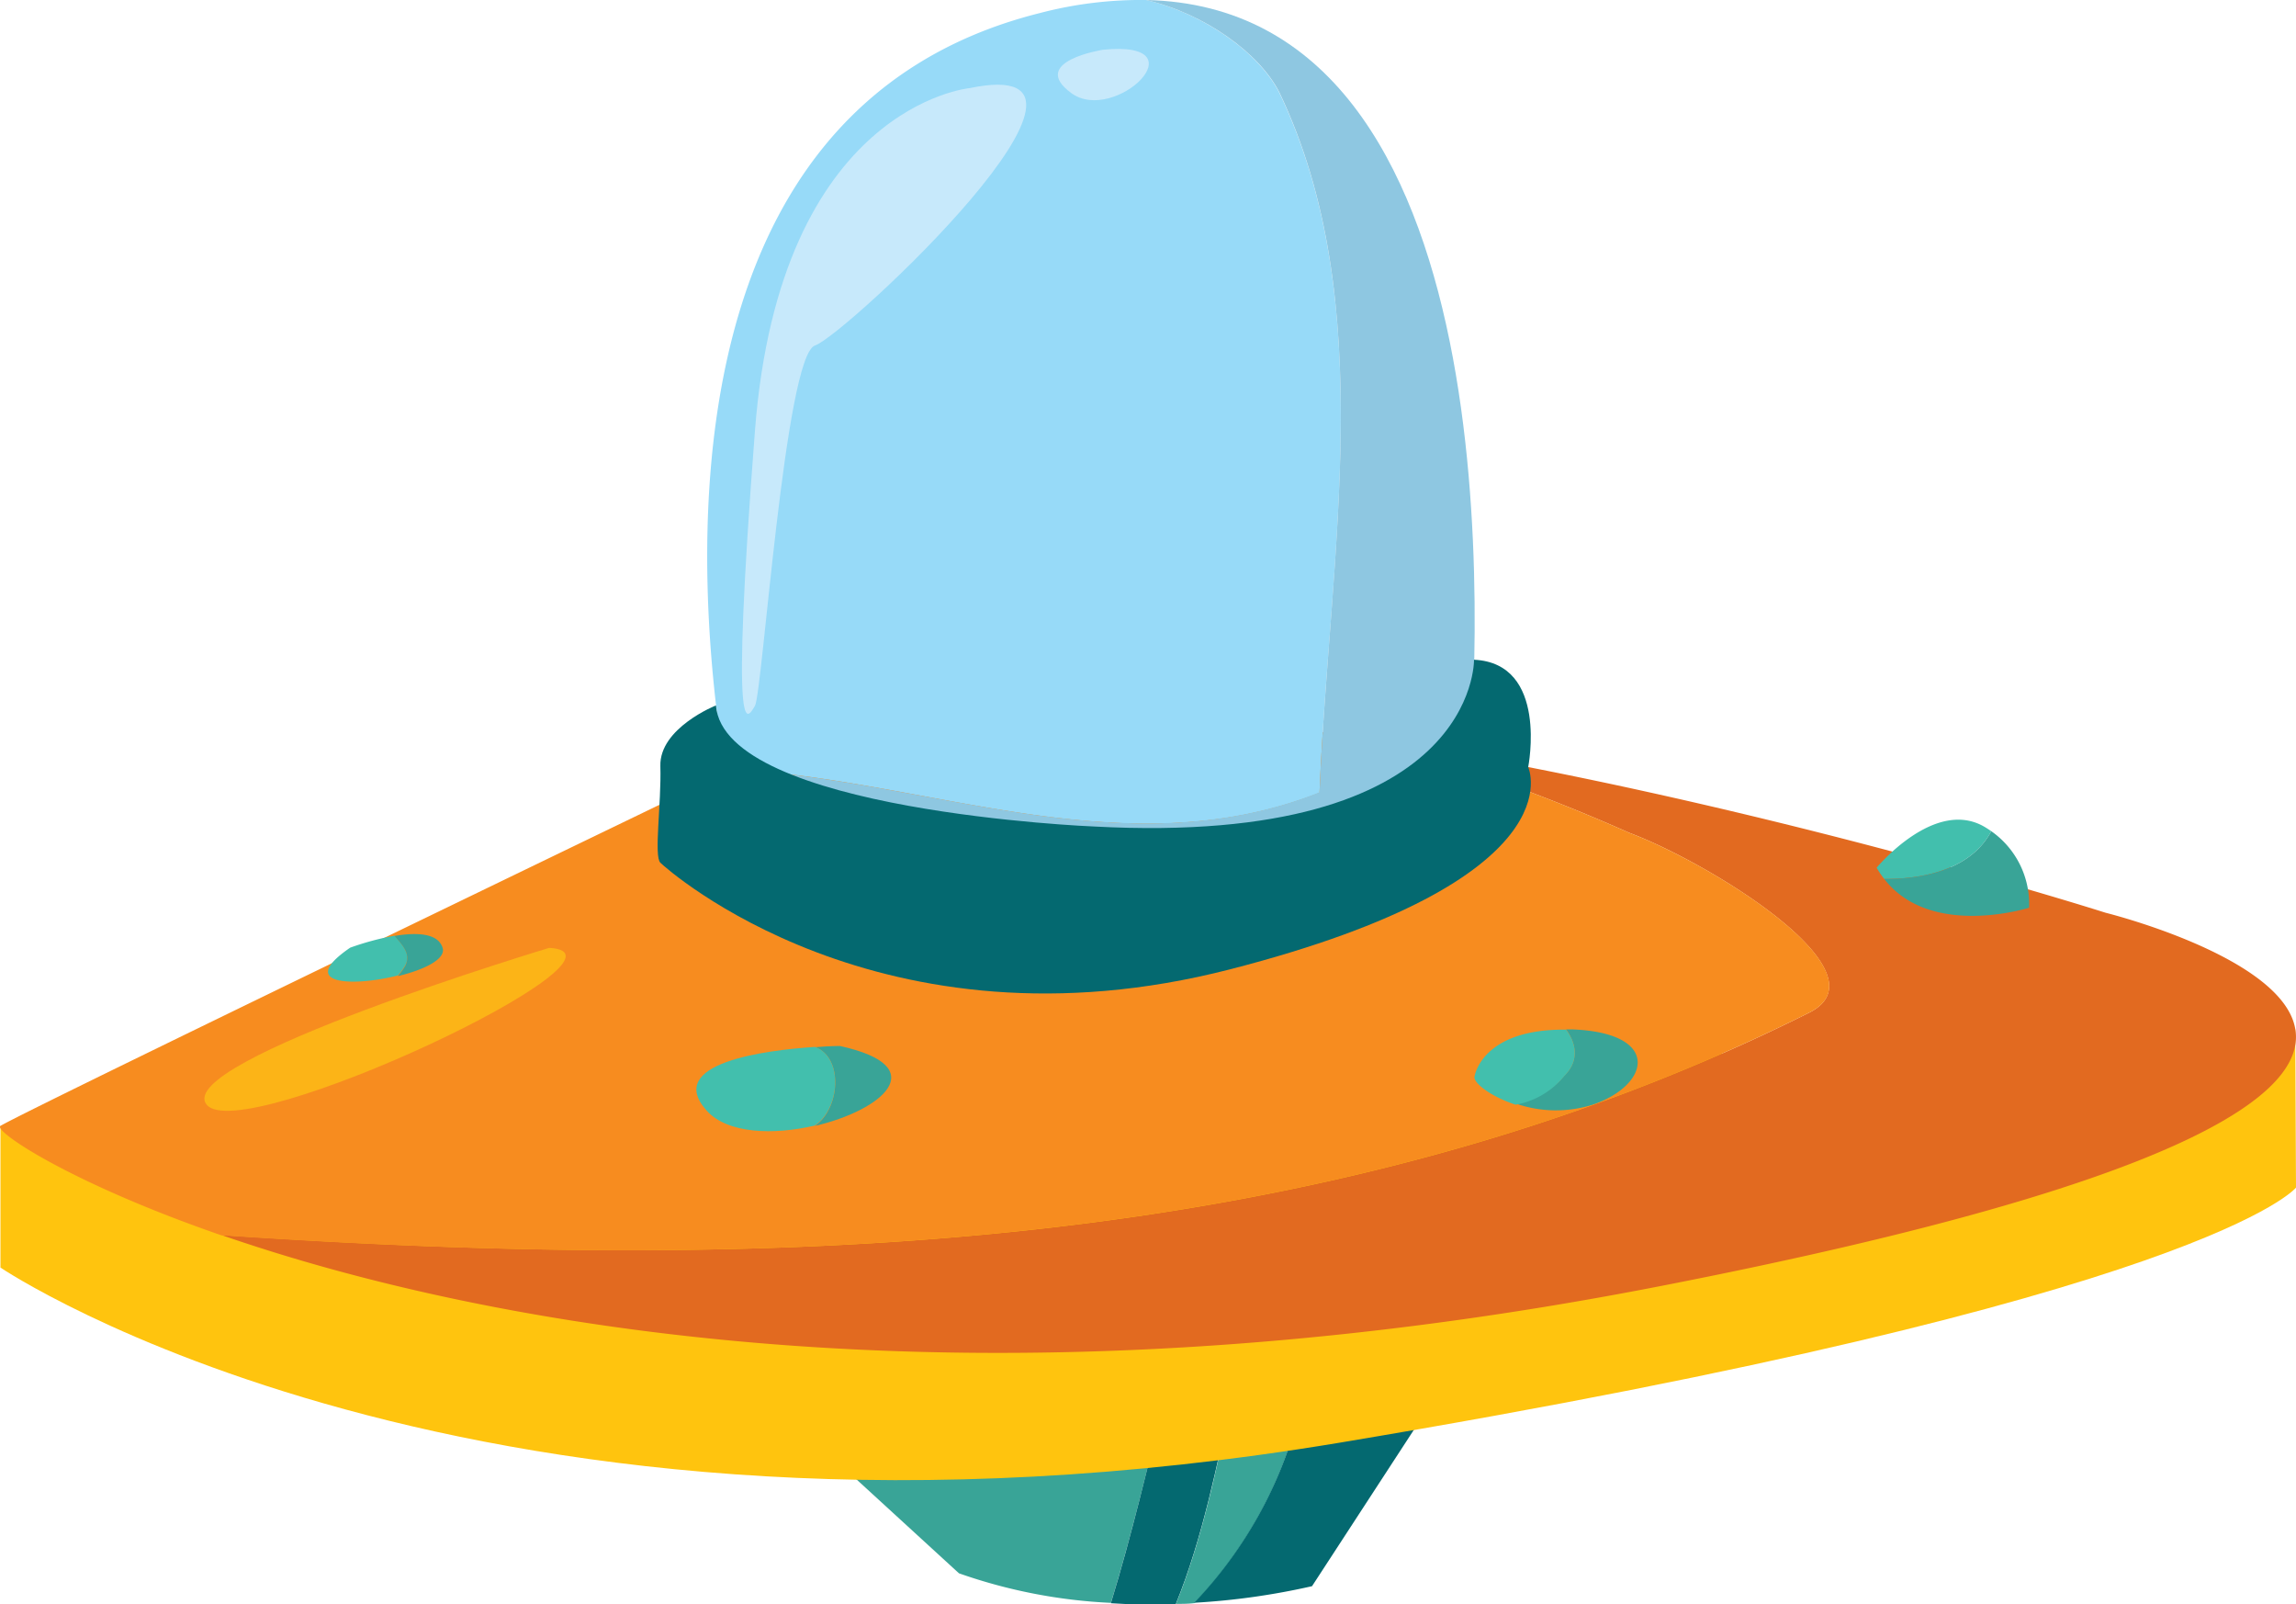 <svg xmlns="http://www.w3.org/2000/svg" viewBox="0 0 247.9 173.15"><defs><style>.cls-1{fill:#39a497;}.cls-2{fill:#046970;}.cls-3{fill:#ffc40e;}.cls-4{fill:#e26a20;}.cls-5{fill:#f78c1f;}.cls-6{fill:#97daf8;}.cls-7{fill:#8ec7e1;}.cls-8{fill:#c7e9fb;}.cls-9{fill:#fcb417;}.cls-10{fill:#42bfad;}</style></defs><title>Asset 4</title><g id="Layer_2" data-name="Layer 2"><g id="Layer_1-2" data-name="Layer 1"><path class="cls-1" d="M86.27,154l17.27,15.82a57.27,57.27,0,0,0,16.4,3.19c2.24-7.29,4-14.81,5.82-22.05Z"/><path class="cls-2" d="M125.76,151c-1.84,7.24-3.58,14.76-5.82,22.05,2.17.14,4.52.2,7,.12,2.95-7.24,4.51-15.3,6.13-22.73Z"/><path class="cls-1" d="M140.87,149.79l-7.77.6c-1.62,7.43-3.18,15.49-6.13,22.73.65,0,1.3,0,2-.08A46,46,0,0,0,140.87,149.79Z"/><path class="cls-2" d="M156.4,148.59l-15.53,1.2A46,46,0,0,1,128.94,173a76.85,76.85,0,0,0,12.72-1.79Z"/><path class="cls-3" d="M.05,121.53v15.29s51,34.52,144.72,18.88S247.9,128.19,247.9,128.19l-.08-17.08Z"/><path class="cls-4" d="M227.34,98.52s-39-12.45-79.68-18.78a206.2,206.2,0,0,1,28.25,10.15c8.63,3.23,28.05,15.1,19.42,19.42-52.62,26.31-112.43,28-171.42,24,28.36,9.82,81.34,20,155.67,5.45C297.11,115.78,227.34,98.52,227.34,98.52Z"/><path class="cls-5" d="M195.33,109.31C204,105,184.54,93.12,175.91,89.89a206.2,206.2,0,0,0-28.25-10.15c-19.6-3-39.61-4.67-55.87-2.8,0,0-89.58,43.15-91.74,44.59-.79.53,7.38,6.11,23.86,11.81C82.9,137.29,142.71,135.62,195.33,109.31Z"/><path class="cls-6" d="M142.47,85.57c1.07-25.89,6.47-52.87-4.32-75.52C136,5.74,130,1.46,123.74,0a43,43,0,0,0-11.47,1.41C71,11.74,75,62.76,78.26,83,99.66,83.87,121.06,94,142.47,85.57Z"/><path class="cls-7" d="M123.74,0c6.29,1.45,12.26,5.73,14.41,10,10.79,22.65,5.39,49.63,4.32,75.52C121.06,94,99.66,83.87,78.26,83c.83,5.15,1.63,8.31,1.63,8.31l3.72,2.88c15.24,13.67,73.24,7.91,74.83-9.35C159.9,69,163.41.84,123.74,0Z"/><path class="cls-2" d="M77.3,76.14s-6.12,2.44-6,6.55-.72,9.71,0,10.43,23.73,21.22,61.5,11.51S165,82.8,165,82.8s2.23-11.21-5.85-11.59c0,0,.43,20.22-41.05,18C118.13,89.22,78.17,87.58,77.3,76.14Z"/><path class="cls-8" d="M104.7,9.51s-20.49,1.89-23.19,37-.81,31,0,29.68S84.75,38.37,88,37.29,124.12,5.46,104.7,9.51Z"/><path class="cls-8" d="M119.09,5.37s-8.09,1.26-3.42,4.68S129.88,4.29,119.09,5.37Z"/><path class="cls-9" d="M59.3,102.31s-40.64,12.23-37,16.91S70.42,102.94,59.3,102.31Z"/><path class="cls-10" d="M215,89.72c-.25-.17-.5-.34-.78-.5-5.39-3.09-11.6,4.44-11.6,4.44a9.85,9.85,0,0,0,.82,1.21C208.41,94.9,213,93.5,215,89.72Z"/><path class="cls-1" d="M215,89.72c-2,3.78-6.58,5.18-11.56,5.15,5,6.48,15.64,3.11,15.64,3.11A9.59,9.59,0,0,0,215,89.72Z"/><path class="cls-1" d="M169.71,111.11h-.62c1.16,1.6,1.4,3.45-.19,5a8.74,8.74,0,0,1-5.26,3,13.16,13.16,0,0,0,8.28.14C178.21,117.14,179.42,111.46,169.71,111.11Z"/><path class="cls-10" d="M168.9,116.14c1.59-1.59,1.35-3.44.19-5-9.1-.1-9.87,5-9.87,5-.26.67,1.64,2.18,4.42,3.1A8.74,8.74,0,0,0,168.9,116.14Z"/><path class="cls-1" d="M90.68,112.9s-1.07,0-2.64.13c3.07,1.15,2.65,6.69-.05,8.5C95.2,119.86,100.89,115.14,90.68,112.9Z"/><path class="cls-10" d="M88,113c-5.29.35-16.32,1.72-11.71,6.87,2.27,2.53,7.25,2.65,11.66,1.63C90.69,119.72,91.11,114.18,88,113Z"/><path class="cls-10" d="M42.6,101a30,30,0,0,0-4.79,1.29c-5.84,4,.24,4.25,5.15,3a8.23,8.23,0,0,0,.79-1.09C44.41,103,43.45,102,42.6,101Z"/><path class="cls-1" d="M47.79,102.31c-.5-1.63-2.88-1.67-5.19-1.29.85,1,1.81,1.93,1.15,3.25a8.23,8.23,0,0,1-.79,1.09C45.76,104.69,48.17,103.53,47.79,102.31Z"/></g></g></svg>